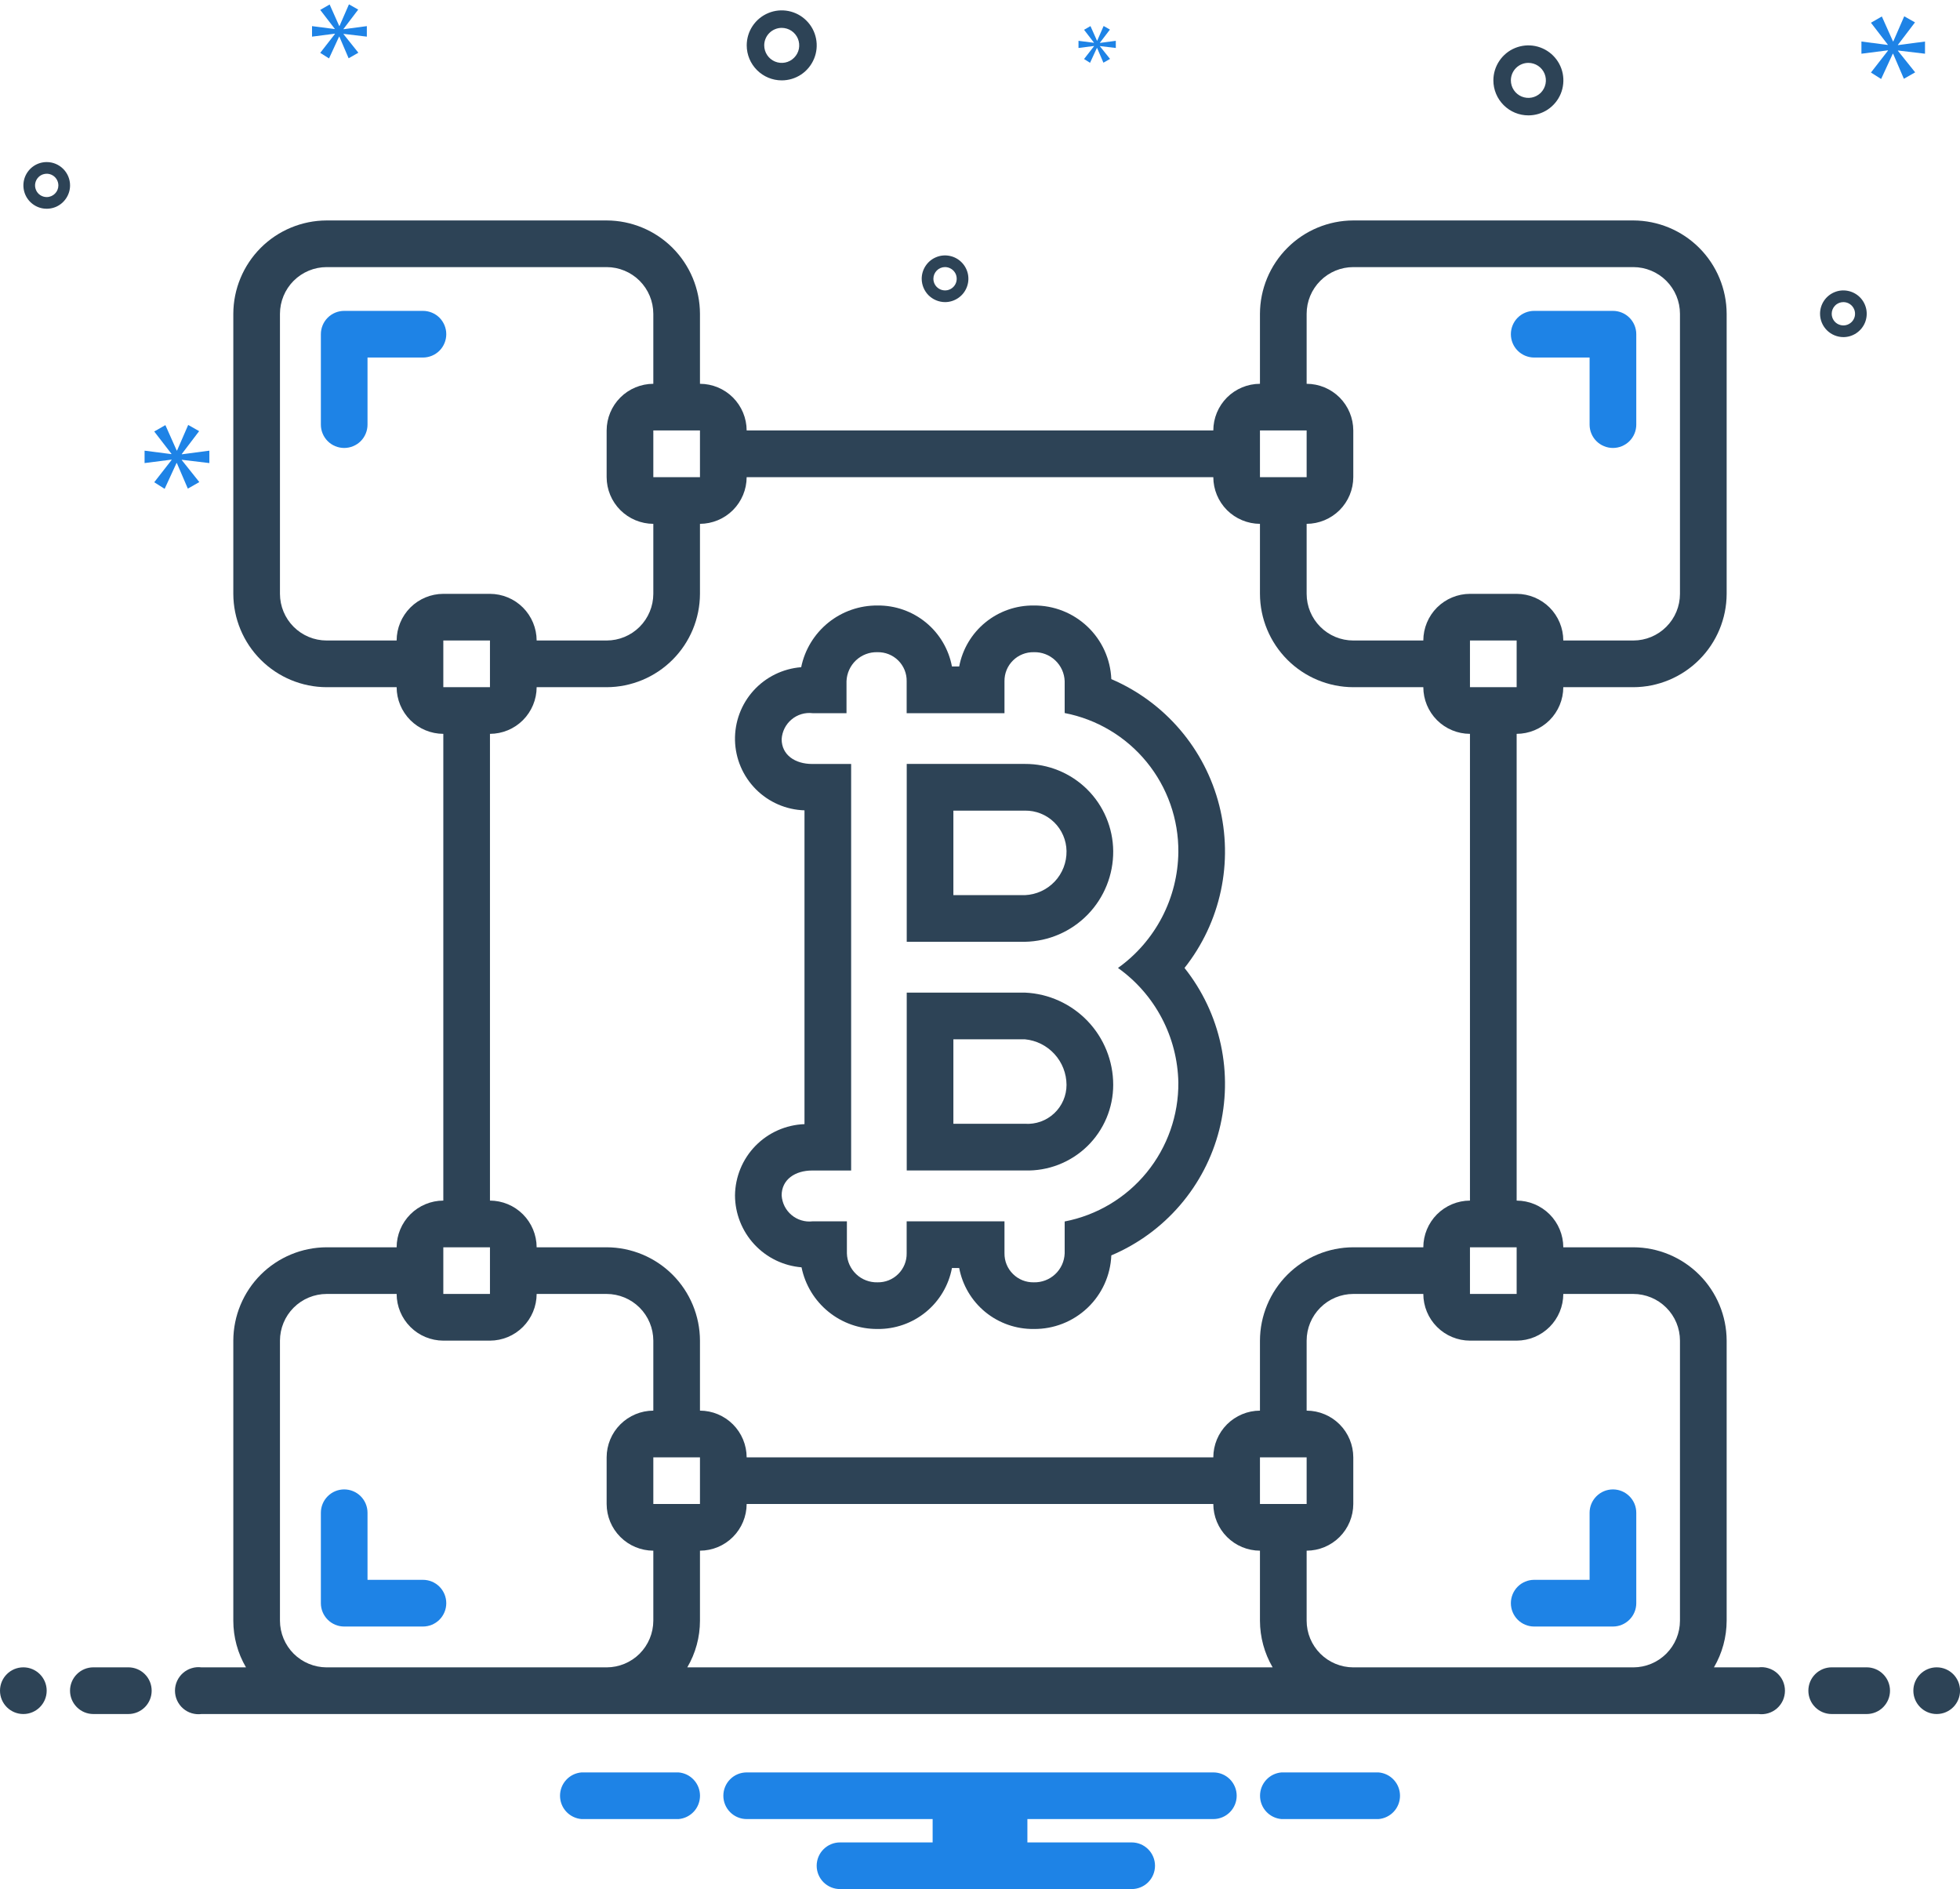 <svg width="55" height="53" viewBox="0 0 55 53" fill="none" xmlns="http://www.w3.org/2000/svg">
<path d="M20.625 33.538C20.627 34.047 20.82 34.537 21.166 34.911C21.512 35.285 21.985 35.515 22.492 35.556C22.592 36.047 22.859 36.488 23.248 36.803C23.636 37.119 24.122 37.289 24.623 37.286C25.117 37.292 25.597 37.124 25.98 36.811C26.362 36.498 26.622 36.061 26.713 35.575H26.916C27.008 36.061 27.268 36.499 27.651 36.812C28.034 37.124 28.515 37.292 29.009 37.286C29.569 37.292 30.109 37.08 30.516 36.694C30.922 36.309 31.162 35.781 31.185 35.221C31.927 34.907 32.587 34.426 33.112 33.815C33.638 33.204 34.015 32.48 34.214 31.699C34.412 30.918 34.428 30.102 34.259 29.314C34.09 28.526 33.741 27.788 33.239 27.157C33.741 26.523 34.09 25.782 34.259 24.991C34.428 24.201 34.412 23.382 34.214 22.598C34.015 21.814 33.639 21.087 33.113 20.472C32.588 19.857 31.928 19.372 31.185 19.053C31.162 18.494 30.922 17.965 30.515 17.58C30.109 17.195 29.569 16.982 29.009 16.988C28.515 16.982 28.034 17.15 27.651 17.463C27.268 17.776 27.008 18.213 26.916 18.699H26.713C26.622 18.214 26.362 17.776 25.98 17.463C25.597 17.15 25.117 16.982 24.623 16.988C24.121 16.984 23.633 17.154 23.242 17.47C22.852 17.786 22.583 18.227 22.482 18.719C21.969 18.759 21.49 18.994 21.145 19.375C20.799 19.757 20.614 20.257 20.625 20.771C20.637 21.286 20.846 21.776 21.209 22.142C21.572 22.507 22.06 22.719 22.575 22.735V31.539C22.055 31.558 21.562 31.776 21.199 32.148C20.836 32.52 20.631 33.018 20.625 33.538ZM22.791 21.434C22.314 21.434 21.934 21.184 21.934 20.737C21.941 20.631 21.969 20.527 22.016 20.433C22.064 20.338 22.13 20.254 22.212 20.186C22.293 20.117 22.387 20.067 22.489 20.036C22.59 20.006 22.697 19.996 22.802 20.009H23.754V19.11C23.763 18.888 23.859 18.677 24.021 18.525C24.184 18.373 24.4 18.291 24.623 18.298C24.731 18.296 24.838 18.315 24.938 18.355C25.038 18.395 25.129 18.454 25.205 18.53C25.282 18.606 25.342 18.696 25.383 18.796C25.424 18.896 25.444 19.003 25.442 19.11V20.009H28.187V19.11C28.186 19.003 28.206 18.896 28.247 18.796C28.288 18.696 28.349 18.606 28.426 18.53C28.502 18.454 28.593 18.395 28.694 18.355C28.794 18.315 28.901 18.296 29.009 18.298C29.232 18.291 29.448 18.373 29.61 18.526C29.773 18.678 29.868 18.888 29.876 19.11V20.005C30.78 20.18 31.594 20.666 32.177 21.379C32.759 22.091 33.074 22.986 33.066 23.906C33.059 24.543 32.902 25.169 32.608 25.734C32.313 26.299 31.89 26.787 31.372 27.157C31.886 27.523 32.306 28.004 32.6 28.562C32.894 29.119 33.053 29.738 33.066 30.368C33.074 31.289 32.759 32.183 32.177 32.896C31.594 33.609 30.78 34.095 29.876 34.27V35.164C29.868 35.386 29.773 35.597 29.61 35.749C29.448 35.901 29.232 35.983 29.009 35.977C28.901 35.979 28.794 35.96 28.694 35.92C28.594 35.88 28.502 35.82 28.426 35.744C28.349 35.669 28.288 35.578 28.247 35.478C28.206 35.379 28.186 35.272 28.187 35.164V34.266H25.442V35.164C25.444 35.272 25.424 35.378 25.383 35.478C25.342 35.578 25.282 35.668 25.205 35.744C25.129 35.82 25.038 35.88 24.938 35.92C24.838 35.96 24.731 35.979 24.623 35.977C24.513 35.98 24.404 35.961 24.302 35.922C24.199 35.883 24.105 35.824 24.026 35.748C23.946 35.672 23.882 35.582 23.837 35.482C23.792 35.382 23.768 35.273 23.765 35.164V34.266H22.802C22.697 34.278 22.59 34.269 22.489 34.238C22.387 34.208 22.293 34.157 22.212 34.089C22.131 34.021 22.064 33.937 22.016 33.842C21.969 33.748 21.941 33.644 21.934 33.538C21.934 33.091 22.314 32.84 22.791 32.84H23.884V21.434H22.791Z" fill="#2D4356"/>
<path d="M31.238 23.878C31.232 23.226 30.968 22.602 30.505 22.144C30.04 21.686 29.414 21.43 28.762 21.433H25.444V26.423H28.762C29.427 26.41 30.059 26.136 30.523 25.659C30.986 25.183 31.243 24.542 31.238 23.878ZM26.753 22.743H28.762C29.067 22.739 29.361 22.856 29.58 23.069C29.798 23.282 29.924 23.573 29.928 23.878C29.933 24.195 29.814 24.502 29.596 24.733C29.378 24.963 29.079 25.1 28.762 25.114H26.753L26.753 22.743ZM31.238 30.436C31.238 29.769 30.98 29.128 30.519 28.646C30.057 28.164 29.428 27.878 28.762 27.849H25.444V32.839H28.762C29.083 32.848 29.404 32.793 29.703 32.677C30.003 32.56 30.277 32.385 30.508 32.161C30.739 31.937 30.922 31.669 31.048 31.372C31.173 31.076 31.238 30.758 31.238 30.436ZM26.753 29.159H28.762C29.08 29.189 29.375 29.337 29.59 29.573C29.806 29.809 29.926 30.116 29.928 30.436C29.928 30.586 29.898 30.734 29.838 30.872C29.779 31.009 29.692 31.133 29.582 31.236C29.473 31.338 29.344 31.417 29.202 31.468C29.061 31.518 28.911 31.539 28.762 31.529H26.753L26.753 29.159ZM42.888 3.237C43.083 3.237 43.272 3.18 43.434 3.072C43.595 2.964 43.721 2.811 43.796 2.631C43.87 2.452 43.889 2.254 43.852 2.064C43.814 1.873 43.72 1.698 43.583 1.561C43.445 1.423 43.27 1.33 43.08 1.292C42.889 1.254 42.692 1.274 42.512 1.348C42.333 1.422 42.18 1.548 42.072 1.71C41.964 1.871 41.906 2.061 41.906 2.255C41.906 2.516 42.01 2.765 42.194 2.949C42.378 3.134 42.628 3.237 42.888 3.237ZM42.888 1.764C42.985 1.764 43.08 1.793 43.161 1.847C43.242 1.901 43.305 1.978 43.342 2.067C43.379 2.157 43.389 2.256 43.37 2.351C43.351 2.446 43.304 2.534 43.236 2.603C43.167 2.671 43.079 2.718 42.984 2.737C42.889 2.756 42.79 2.746 42.7 2.709C42.611 2.672 42.534 2.609 42.48 2.528C42.426 2.447 42.397 2.352 42.397 2.255C42.397 2.125 42.449 2 42.541 1.908C42.633 1.816 42.758 1.764 42.888 1.764ZM21.936 2.255C22.13 2.255 22.32 2.198 22.482 2.09C22.643 1.982 22.769 1.828 22.843 1.649C22.918 1.47 22.937 1.272 22.899 1.082C22.861 0.891 22.768 0.716 22.63 0.579C22.493 0.441 22.318 0.348 22.128 0.31C21.937 0.272 21.74 0.291 21.56 0.366C21.381 0.44 21.227 0.566 21.119 0.728C21.011 0.889 20.954 1.079 20.954 1.273C20.954 1.534 21.058 1.783 21.242 1.967C21.426 2.151 21.676 2.255 21.936 2.255ZM21.936 0.782C22.033 0.782 22.128 0.811 22.209 0.865C22.29 0.919 22.352 0.996 22.39 1.085C22.427 1.175 22.436 1.274 22.418 1.369C22.399 1.464 22.352 1.552 22.283 1.62C22.215 1.689 22.127 1.736 22.032 1.755C21.936 1.774 21.838 1.764 21.748 1.727C21.658 1.69 21.582 1.627 21.528 1.546C21.474 1.465 21.445 1.37 21.445 1.273C21.445 1.143 21.497 1.018 21.589 0.926C21.681 0.834 21.806 0.782 21.936 0.782ZM51.727 9.458C51.857 9.458 51.984 9.419 52.091 9.347C52.199 9.275 52.283 9.173 52.333 9.053C52.382 8.934 52.395 8.802 52.37 8.675C52.344 8.548 52.282 8.431 52.191 8.34C52.099 8.248 51.982 8.186 51.855 8.161C51.728 8.135 51.597 8.148 51.477 8.198C51.357 8.248 51.255 8.331 51.183 8.439C51.111 8.547 51.073 8.673 51.073 8.803C51.073 8.976 51.142 9.143 51.265 9.266C51.388 9.388 51.554 9.457 51.727 9.458ZM51.727 8.476C51.792 8.476 51.856 8.495 51.909 8.531C51.963 8.567 52.005 8.618 52.03 8.678C52.055 8.737 52.061 8.803 52.049 8.867C52.036 8.93 52.005 8.989 51.959 9.034C51.913 9.08 51.855 9.111 51.791 9.124C51.728 9.137 51.662 9.13 51.602 9.105C51.542 9.081 51.491 9.039 51.455 8.985C51.419 8.931 51.4 8.868 51.4 8.803C51.4 8.716 51.435 8.633 51.496 8.572C51.557 8.51 51.641 8.476 51.727 8.476ZM26.519 8.476C26.649 8.476 26.775 8.437 26.883 8.365C26.991 8.293 27.075 8.191 27.124 8.071C27.174 7.952 27.187 7.82 27.162 7.693C27.136 7.566 27.074 7.449 26.982 7.358C26.891 7.266 26.774 7.204 26.647 7.179C26.52 7.153 26.388 7.166 26.269 7.216C26.149 7.265 26.047 7.349 25.975 7.457C25.903 7.565 25.864 7.691 25.864 7.821C25.865 7.994 25.934 8.161 26.056 8.284C26.179 8.406 26.346 8.475 26.519 8.476ZM26.519 7.493C26.584 7.493 26.647 7.513 26.701 7.549C26.755 7.585 26.797 7.636 26.822 7.695C26.846 7.755 26.853 7.821 26.84 7.885C26.828 7.948 26.797 8.006 26.751 8.052C26.705 8.098 26.647 8.129 26.583 8.142C26.52 8.154 26.454 8.148 26.394 8.123C26.334 8.098 26.283 8.056 26.247 8.003C26.211 7.949 26.192 7.886 26.192 7.821C26.192 7.734 26.227 7.651 26.288 7.589C26.349 7.528 26.433 7.493 26.519 7.493ZM1.311 4.547C1.182 4.547 1.055 4.585 0.947 4.657C0.84 4.729 0.756 4.832 0.706 4.951C0.657 5.071 0.644 5.202 0.669 5.329C0.694 5.456 0.756 5.573 0.848 5.665C0.94 5.756 1.056 5.819 1.183 5.844C1.31 5.869 1.442 5.856 1.562 5.807C1.681 5.757 1.783 5.673 1.855 5.565C1.927 5.458 1.966 5.331 1.966 5.202C1.966 5.028 1.897 4.862 1.774 4.739C1.651 4.616 1.485 4.547 1.311 4.547ZM1.311 5.529C1.246 5.529 1.183 5.51 1.129 5.474C1.075 5.438 1.033 5.387 1.009 5.327C0.984 5.267 0.977 5.201 0.99 5.138C1.003 5.074 1.034 5.016 1.08 4.97C1.125 4.924 1.184 4.893 1.247 4.881C1.311 4.868 1.376 4.874 1.436 4.899C1.496 4.924 1.547 4.966 1.583 5.02C1.619 5.074 1.638 5.137 1.638 5.202C1.638 5.289 1.604 5.372 1.542 5.433C1.481 5.494 1.398 5.529 1.311 5.529Z" fill="#2D4356"/>
<path d="M0.655 48.089C1.016 48.089 1.31 47.796 1.31 47.434C1.31 47.072 1.016 46.779 0.655 46.779C0.293 46.779 0 47.072 0 47.434C0 47.796 0.293 48.089 0.655 48.089Z" fill="#2D4356"/>
<path d="M3.602 46.779H2.62C2.446 46.779 2.279 46.848 2.157 46.971C2.034 47.094 1.965 47.26 1.965 47.434C1.965 47.608 2.034 47.774 2.157 47.897C2.279 48.02 2.446 48.089 2.62 48.089H3.602C3.775 48.089 3.942 48.02 4.065 47.897C4.188 47.774 4.256 47.608 4.256 47.434C4.256 47.26 4.188 47.094 4.065 46.971C3.942 46.848 3.775 46.779 3.602 46.779ZM52.381 46.779H51.399C51.226 46.779 51.059 46.848 50.936 46.971C50.813 47.094 50.745 47.26 50.745 47.434C50.745 47.608 50.813 47.774 50.936 47.897C51.059 48.02 51.226 48.089 51.399 48.089H52.381C52.555 48.089 52.722 48.02 52.844 47.897C52.967 47.774 53.036 47.608 53.036 47.434C53.036 47.26 52.967 47.094 52.844 46.971C52.722 46.848 52.555 46.779 52.381 46.779Z" fill="#2D4356"/>
<path d="M54.346 48.089C54.708 48.089 55.001 47.796 55.001 47.434C55.001 47.072 54.708 46.779 54.346 46.779C53.985 46.779 53.691 47.072 53.691 47.434C53.691 47.796 53.985 48.089 54.346 48.089Z" fill="#2D4356"/>
<path d="M49.343 46.78H48.095C48.328 46.383 48.451 45.931 48.452 45.47V37.613C48.45 36.919 48.173 36.254 47.682 35.763C47.191 35.273 46.526 34.996 45.833 34.994H43.868C43.867 34.647 43.729 34.315 43.484 34.069C43.238 33.824 42.906 33.685 42.559 33.684V20.589C42.906 20.588 43.238 20.45 43.484 20.205C43.729 19.959 43.867 19.627 43.868 19.28H45.833C46.526 19.278 47.191 19.001 47.682 18.51C48.173 18.02 48.45 17.355 48.452 16.661V8.804C48.45 8.11 48.173 7.445 47.682 6.954C47.191 6.463 46.526 6.187 45.833 6.185H37.975C37.281 6.187 36.616 6.463 36.126 6.954C35.635 7.445 35.358 8.11 35.356 8.804V10.768C35.009 10.769 34.677 10.907 34.431 11.152C34.186 11.398 34.048 11.73 34.047 12.077H20.952C20.951 11.73 20.812 11.398 20.567 11.152C20.322 10.907 19.989 10.769 19.642 10.768V8.804C19.64 8.11 19.363 7.445 18.873 6.954C18.382 6.463 17.717 6.187 17.023 6.185H9.166C8.472 6.187 7.807 6.463 7.316 6.954C6.826 7.445 6.549 8.11 6.547 8.804V16.661C6.549 17.355 6.826 18.02 7.316 18.51C7.807 19.001 8.472 19.278 9.166 19.28H11.13C11.131 19.627 11.27 19.959 11.515 20.205C11.76 20.45 12.093 20.588 12.44 20.589V33.684C12.093 33.685 11.76 33.824 11.515 34.069C11.27 34.315 11.131 34.647 11.13 34.994H9.166C8.472 34.996 7.807 35.273 7.316 35.763C6.826 36.254 6.549 36.919 6.547 37.613V45.47C6.547 45.931 6.67 46.383 6.903 46.78H5.656C5.563 46.767 5.468 46.775 5.378 46.803C5.288 46.83 5.205 46.876 5.135 46.938C5.064 47 5.008 47.077 4.969 47.162C4.93 47.248 4.91 47.34 4.91 47.434C4.91 47.528 4.93 47.621 4.969 47.707C5.008 47.792 5.064 47.869 5.135 47.931C5.205 47.993 5.288 48.039 5.378 48.066C5.468 48.093 5.563 48.101 5.656 48.089H49.343C49.436 48.101 49.53 48.093 49.62 48.066C49.71 48.039 49.793 47.993 49.864 47.931C49.934 47.869 49.991 47.792 50.03 47.707C50.068 47.621 50.088 47.528 50.088 47.434C50.088 47.34 50.068 47.248 50.03 47.162C49.991 47.077 49.934 47 49.864 46.938C49.793 46.876 49.71 46.83 49.62 46.803C49.53 46.775 49.436 46.767 49.343 46.78ZM42.559 19.28H41.249V17.97H42.559V19.28ZM42.559 34.994V36.303H41.249V34.994H42.559ZM36.666 8.804C36.666 8.456 36.804 8.124 37.05 7.878C37.295 7.633 37.628 7.494 37.975 7.494H45.833C46.18 7.494 46.513 7.633 46.758 7.878C47.004 8.124 47.142 8.456 47.142 8.804V16.661C47.142 17.008 47.004 17.341 46.758 17.586C46.513 17.832 46.18 17.97 45.833 17.97H43.868C43.867 17.623 43.729 17.291 43.484 17.045C43.238 16.8 42.906 16.662 42.559 16.661H41.249C40.902 16.662 40.57 16.8 40.324 17.045C40.079 17.291 39.941 17.623 39.94 17.97H37.975C37.628 17.97 37.295 17.832 37.05 17.586C36.804 17.341 36.666 17.008 36.666 16.661V14.697C37.013 14.695 37.345 14.557 37.591 14.312C37.836 14.066 37.974 13.734 37.975 13.387V12.077C37.974 11.73 37.836 11.398 37.591 11.152C37.345 10.907 37.013 10.769 36.666 10.768V8.804ZM35.356 12.077H36.666V13.387H35.356V12.077ZM20.952 13.387H34.047C34.048 13.734 34.186 14.066 34.431 14.312C34.677 14.557 35.009 14.695 35.356 14.697V16.661C35.358 17.355 35.635 18.02 36.126 18.511C36.616 19.001 37.281 19.278 37.975 19.28H39.94C39.941 19.627 40.079 19.959 40.324 20.205C40.57 20.45 40.902 20.588 41.249 20.589V33.684C40.902 33.685 40.57 33.824 40.324 34.069C40.079 34.315 39.941 34.647 39.94 34.994H37.975C37.281 34.996 36.616 35.273 36.126 35.763C35.635 36.254 35.358 36.919 35.356 37.613V39.577C35.009 39.578 34.677 39.717 34.431 39.962C34.186 40.207 34.048 40.54 34.047 40.887H20.952C20.951 40.54 20.812 40.207 20.567 39.962C20.322 39.717 19.989 39.578 19.642 39.577V37.613C19.64 36.919 19.363 36.254 18.873 35.763C18.382 35.273 17.717 34.996 17.023 34.994H15.059C15.058 34.647 14.919 34.315 14.674 34.069C14.429 33.824 14.096 33.685 13.749 33.684V20.589C14.096 20.588 14.429 20.45 14.674 20.205C14.919 19.959 15.058 19.627 15.059 19.28H17.023C17.717 19.278 18.382 19.001 18.873 18.51C19.363 18.02 19.64 17.355 19.642 16.661V14.697C19.989 14.695 20.322 14.557 20.567 14.312C20.812 14.066 20.951 13.734 20.952 13.387ZM19.642 45.47V43.506C19.989 43.505 20.322 43.367 20.567 43.121C20.812 42.876 20.951 42.543 20.952 42.196H34.047C34.048 42.543 34.186 42.876 34.431 43.121C34.677 43.367 35.009 43.505 35.356 43.506V45.47C35.357 45.931 35.48 46.383 35.712 46.78H19.286C19.519 46.383 19.642 45.931 19.642 45.47ZM18.333 42.196V40.887H19.642V42.196H18.333ZM36.666 40.887V42.196H35.356V40.887H36.666ZM12.44 19.28V17.97H13.749V19.28H12.44ZM19.642 12.077V13.387H18.333V12.077H19.642ZM11.13 17.97H9.166C8.819 17.97 8.486 17.832 8.24 17.586C7.995 17.341 7.857 17.008 7.856 16.661V8.804C7.857 8.456 7.995 8.124 8.24 7.878C8.486 7.633 8.819 7.494 9.166 7.494H17.023C17.37 7.494 17.703 7.633 17.949 7.878C18.194 8.124 18.332 8.456 18.333 8.804V10.768C17.986 10.769 17.653 10.907 17.408 11.152C17.162 11.398 17.024 11.73 17.023 12.077V13.387C17.024 13.734 17.162 14.066 17.408 14.312C17.653 14.557 17.986 14.695 18.333 14.697V16.661C18.332 17.008 18.194 17.341 17.949 17.586C17.703 17.832 17.37 17.97 17.023 17.97H15.059C15.058 17.623 14.919 17.291 14.674 17.045C14.429 16.8 14.096 16.662 13.749 16.661H12.44C12.093 16.662 11.76 16.8 11.515 17.045C11.27 17.291 11.131 17.623 11.13 17.97ZM12.44 34.994H13.749V36.303H12.44V34.994ZM9.166 46.78C8.819 46.779 8.486 46.641 8.24 46.396C7.995 46.15 7.857 45.817 7.856 45.47V37.613C7.857 37.266 7.995 36.933 8.24 36.688C8.486 36.442 8.819 36.304 9.166 36.303H11.13C11.131 36.651 11.27 36.983 11.515 37.228C11.76 37.474 12.093 37.612 12.44 37.613H13.749C14.096 37.612 14.429 37.474 14.674 37.228C14.919 36.983 15.058 36.651 15.059 36.303H17.023C17.37 36.304 17.703 36.442 17.949 36.688C18.194 36.933 18.332 37.266 18.333 37.613V39.577C17.986 39.578 17.653 39.717 17.408 39.962C17.162 40.207 17.024 40.54 17.023 40.887V42.196C17.024 42.543 17.162 42.876 17.408 43.121C17.653 43.367 17.986 43.505 18.333 43.506V45.47C18.332 45.817 18.194 46.15 17.949 46.396C17.703 46.641 17.37 46.779 17.023 46.78H9.166ZM37.975 46.78C37.628 46.779 37.295 46.641 37.05 46.396C36.804 46.15 36.666 45.817 36.666 45.47V43.506C37.013 43.505 37.345 43.367 37.591 43.121C37.836 42.876 37.974 42.543 37.975 42.196V40.887C37.974 40.54 37.836 40.207 37.591 39.962C37.345 39.717 37.013 39.578 36.666 39.577V37.613C36.666 37.266 36.804 36.933 37.05 36.688C37.295 36.442 37.628 36.304 37.975 36.303H39.94C39.941 36.651 40.079 36.983 40.324 37.228C40.57 37.474 40.902 37.612 41.249 37.613H42.559C42.906 37.612 43.238 37.474 43.484 37.228C43.729 36.983 43.867 36.651 43.868 36.303H45.833C46.18 36.304 46.513 36.442 46.758 36.688C47.004 36.933 47.142 37.266 47.142 37.613V45.47C47.142 45.817 47.004 46.15 46.758 46.396C46.513 46.641 46.18 46.779 45.833 46.78H37.975Z" fill="#2D4356"/>
<path d="M11.868 8.722H9.659C9.485 8.722 9.318 8.791 9.196 8.913C9.073 9.036 9.004 9.203 9.004 9.376V11.914C9.004 12.087 9.073 12.254 9.196 12.377C9.318 12.499 9.485 12.568 9.659 12.568C9.832 12.568 9.999 12.499 10.122 12.377C10.244 12.254 10.313 12.087 10.313 11.914V10.031H11.868C12.042 10.031 12.209 9.962 12.332 9.839C12.454 9.717 12.523 9.55 12.523 9.376C12.523 9.203 12.454 9.036 12.332 8.913C12.209 8.791 12.042 8.722 11.868 8.722ZM45.261 8.722H43.051C42.878 8.722 42.711 8.791 42.588 8.913C42.466 9.036 42.397 9.203 42.397 9.376C42.397 9.55 42.466 9.717 42.588 9.839C42.711 9.962 42.878 10.031 43.051 10.031H44.606V11.914C44.606 12.087 44.675 12.254 44.798 12.377C44.921 12.499 45.088 12.568 45.261 12.568C45.435 12.568 45.601 12.499 45.724 12.377C45.847 12.254 45.916 12.087 45.916 11.914V9.376C45.916 9.203 45.847 9.036 45.724 8.913C45.601 8.791 45.435 8.722 45.261 8.722ZM11.868 44.324H10.313V42.442C10.313 42.268 10.244 42.102 10.122 41.979C9.999 41.856 9.832 41.787 9.659 41.787C9.485 41.787 9.318 41.856 9.196 41.979C9.073 42.102 9.004 42.268 9.004 42.442V44.979C9.004 45.153 9.073 45.319 9.196 45.442C9.318 45.565 9.485 45.634 9.659 45.634H11.868C12.042 45.634 12.209 45.565 12.332 45.442C12.454 45.319 12.523 45.153 12.523 44.979C12.523 44.805 12.454 44.639 12.332 44.516C12.209 44.393 12.042 44.324 11.868 44.324ZM45.261 41.787C45.088 41.787 44.921 41.856 44.798 41.979C44.675 42.102 44.606 42.268 44.606 42.442V44.324H43.051C42.878 44.324 42.711 44.393 42.588 44.516C42.466 44.639 42.397 44.805 42.397 44.979C42.397 45.153 42.466 45.319 42.588 45.442C42.711 45.565 42.878 45.634 43.051 45.634H45.261C45.435 45.634 45.601 45.565 45.724 45.442C45.847 45.319 45.916 45.153 45.916 44.979V42.442C45.916 42.268 45.847 42.102 45.724 41.979C45.601 41.856 45.435 41.787 45.261 41.787Z" fill="#1E83E6"/>
<path d="M5.102 12.736L5.588 12.096L5.281 11.922L4.969 12.639H4.958L4.641 11.927L4.328 12.106L4.81 12.731V12.741L4.057 12.644V12.992L4.815 12.895V12.905L4.328 13.53L4.62 13.715L4.953 12.992H4.963L5.271 13.709L5.593 13.525L5.102 12.91V12.9L5.875 12.992V12.644L5.102 12.746V12.736Z" fill="#1E83E6"/>
<path d="M30.7 1.296L30.42 1.656L30.588 1.762L30.78 1.346H30.786L30.963 1.759L31.149 1.653L30.865 1.298V1.293L31.311 1.346V1.145L30.865 1.204V1.198L31.146 0.83L30.969 0.729L30.789 1.142H30.783L30.6 0.732L30.42 0.836L30.697 1.195V1.201L30.264 1.145V1.346L30.7 1.29V1.296Z" fill="#1E83E6"/>
<path d="M54.018 1.507V1.165L53.259 1.266V1.256L53.737 0.628L53.435 0.457L53.129 1.16H53.119L52.807 0.462L52.501 0.638L52.973 1.251V1.261L52.234 1.165V1.507L52.978 1.412V1.422L52.501 2.035L52.787 2.216L53.114 1.507H53.123L53.425 2.21L53.742 2.03L53.259 1.427V1.417L54.018 1.507Z" fill="#1E83E6"/>
<path d="M8.986 1.483L9.233 1.639L9.515 1.028H9.523L9.783 1.635L10.056 1.479L9.64 0.959V0.95L10.294 1.028V0.733L9.64 0.82V0.811L10.052 0.269L9.792 0.122L9.527 0.729H9.519L9.25 0.126L8.986 0.278L9.393 0.807V0.815L8.756 0.733V1.028L9.398 0.945V0.954L8.986 1.483Z" fill="#1E83E6"/>
<path d="M38.682 49.727H35.962C35.797 49.74 35.644 49.814 35.532 49.936C35.42 50.057 35.358 50.216 35.358 50.381C35.358 50.547 35.42 50.706 35.532 50.827C35.644 50.948 35.797 51.023 35.962 51.036H38.682C38.846 51.023 39 50.948 39.112 50.827C39.224 50.706 39.286 50.547 39.286 50.381C39.286 50.216 39.224 50.057 39.112 49.936C39 49.814 38.846 49.74 38.682 49.727ZM19.039 49.727H16.319C16.155 49.74 16.001 49.814 15.889 49.936C15.777 50.057 15.715 50.216 15.715 50.381C15.715 50.547 15.777 50.706 15.889 50.827C16.001 50.948 16.155 51.023 16.319 51.036H19.039C19.204 51.023 19.357 50.948 19.469 50.827C19.581 50.706 19.643 50.547 19.643 50.381C19.643 50.216 19.581 50.057 19.469 49.936C19.357 49.814 19.204 49.74 19.039 49.727ZM34.048 49.727H20.953C20.779 49.727 20.613 49.795 20.49 49.918C20.367 50.041 20.298 50.208 20.298 50.381C20.298 50.555 20.367 50.721 20.49 50.844C20.613 50.967 20.779 51.036 20.953 51.036H26.171V51.691H23.572C23.398 51.691 23.232 51.76 23.109 51.883C22.986 52.005 22.917 52.172 22.917 52.346C22.917 52.519 22.986 52.686 23.109 52.809C23.232 52.931 23.398 53 23.572 53H31.756C31.93 53 32.097 52.931 32.219 52.809C32.342 52.686 32.411 52.519 32.411 52.346C32.411 52.172 32.342 52.005 32.219 51.883C32.097 51.76 31.93 51.691 31.756 51.691H28.83V51.036H34.048C34.222 51.036 34.388 50.967 34.511 50.844C34.634 50.721 34.703 50.555 34.703 50.381C34.703 50.208 34.634 50.041 34.511 49.918C34.388 49.795 34.222 49.727 34.048 49.727Z" fill="#1E83E6"/>
</svg>
